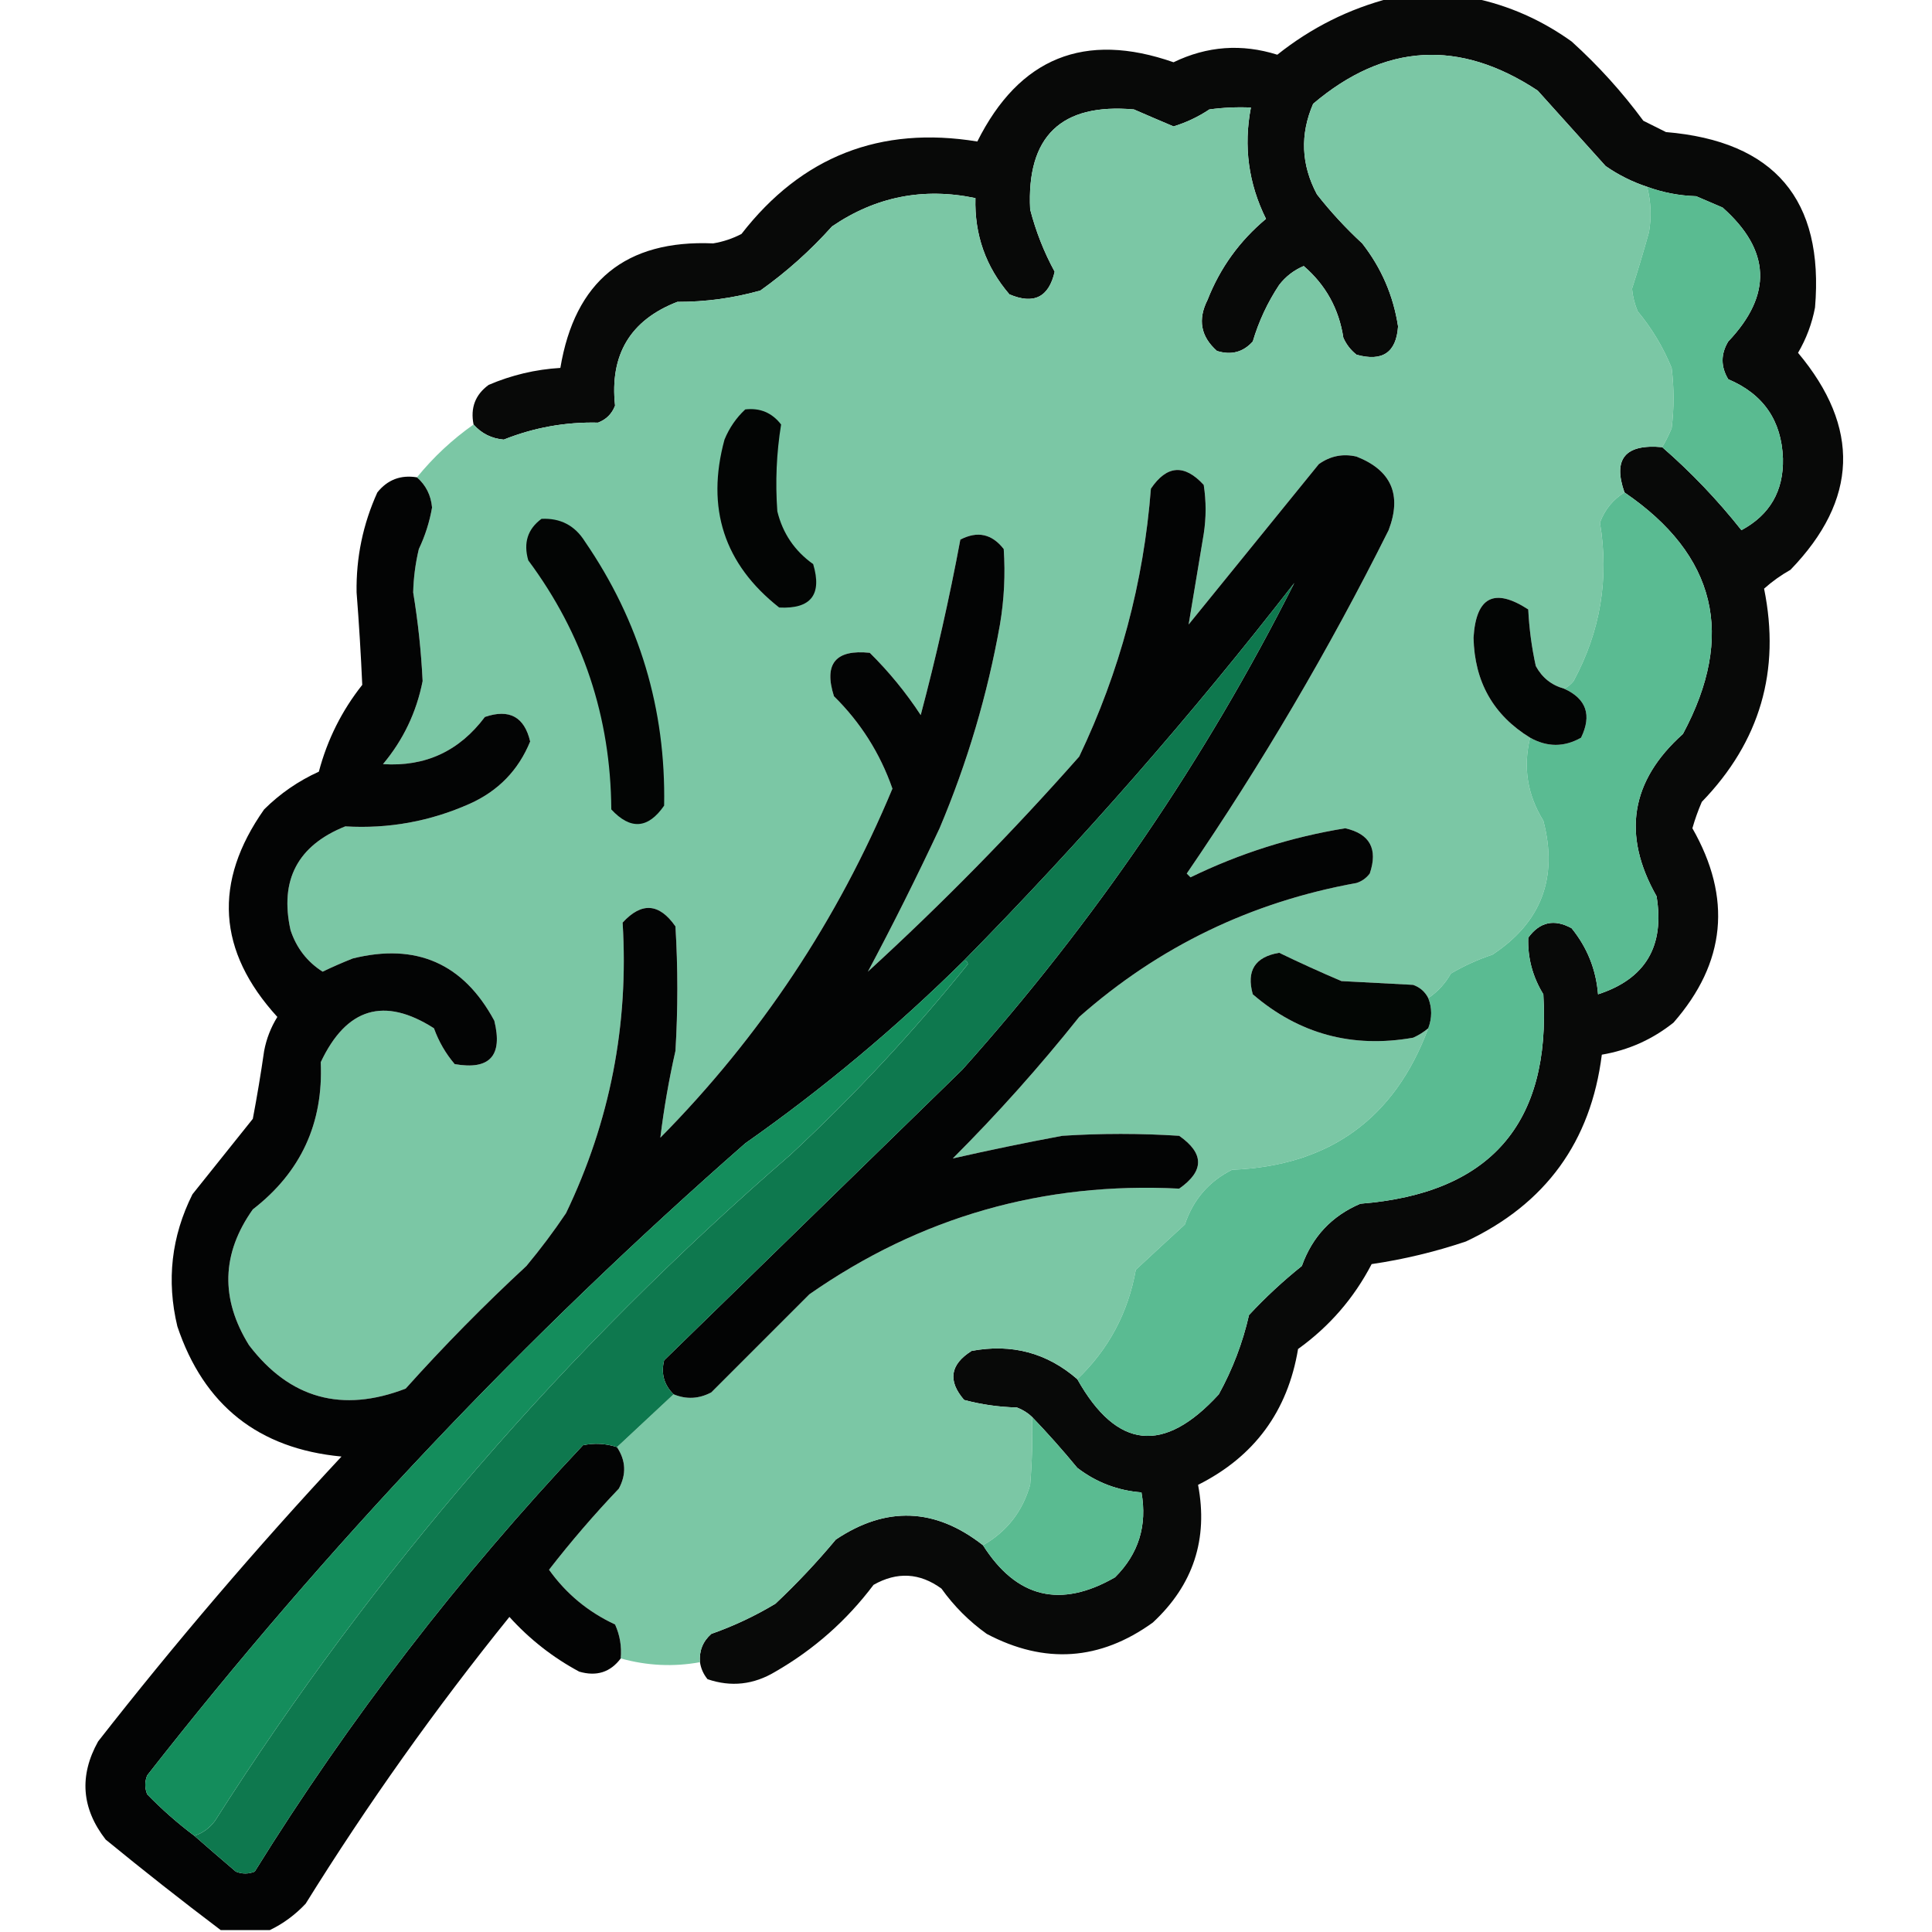 <?xml version="1.0" encoding="UTF-8"?>
<!DOCTYPE svg PUBLIC "-//W3C//DTD SVG 1.1//EN" "http://www.w3.org/Graphics/SVG/1.1/DTD/svg11.dtd">
<svg xmlns="http://www.w3.org/2000/svg" version="1.1" width="512px" height="512px" style="shape-rendering:geometricPrecision; text-rendering:geometricPrecision; image-rendering:optimizeQuality; fill-rule:evenodd; clip-rule:evenodd" xmlns:xlink="http://www.w3.org/1999/xlink">
<g><path style="opacity:0.967" fill="#010201" d="M 368.5,-0.5 C 375.833,-0.5 383.167,-0.5 390.5,-0.5C 399.896,1.473 408.562,5.307 416.5,11C 423.573,17.402 429.906,24.402 435.5,32C 437.5,33 439.5,34 441.5,35C 470.25,37.408 483.417,52.908 481,81.5C 480.191,85.76 478.691,89.76 476.5,93.5C 493.077,113.3 492.411,132.466 474.5,151C 471.96,152.431 469.627,154.098 467.5,156C 471.918,177.743 466.418,196.577 451,212.5C 450.014,214.778 449.18,217.111 448.5,219.5C 459.045,237.958 457.378,255.125 443.5,271C 437.888,275.473 431.555,278.306 424.5,279.5C 421.6,302.574 409.6,319.074 388.5,329C 380.322,331.75 371.989,333.75 363.5,335C 358.809,344.027 352.309,351.527 344,357.5C 341.249,374.012 332.415,386.012 317.5,393.5C 320.225,407.882 316.225,420.049 305.5,430C 291.505,440.09 276.838,441.09 261.5,433C 256.833,429.667 252.833,425.667 249.5,421C 243.743,416.799 237.743,416.465 231.5,420C 224.395,429.439 215.728,437.105 205.5,443C 199.744,446.47 193.744,447.137 187.5,445C 186.418,443.67 185.751,442.17 185.5,440.5C 185.253,437.495 186.253,434.995 188.5,433C 194.458,430.905 200.124,428.239 205.5,425C 211.199,419.635 216.533,413.969 221.5,408C 234.845,399.067 247.845,399.567 260.5,409.5C 269.376,423.487 281.043,426.32 295.5,418C 301.734,411.793 304.068,404.293 302.5,395.5C 296.197,395.016 290.531,392.849 285.5,389C 281.635,384.306 277.635,379.806 273.5,375.5C 272.4,374.442 271.066,373.608 269.5,373C 264.718,372.881 260.051,372.215 255.5,371C 251.114,365.926 251.781,361.592 257.5,358C 268.155,356.024 277.488,358.524 285.5,365.5C 295.937,384.106 308.437,385.44 323,369.5C 326.662,362.845 329.328,355.845 331,348.5C 335.314,343.856 339.98,339.522 345,335.5C 347.771,327.73 352.937,322.23 360.5,319C 394.885,316.288 411.052,297.788 409,263.5C 406.148,258.828 404.814,253.828 405,248.5C 408.07,244.293 411.903,243.46 416.5,246C 420.645,251.121 422.978,256.955 423.5,263.5C 436.04,259.442 441.207,250.775 439,237.5C 429.786,221.238 432.12,206.905 446,194.5C 459.976,168.407 454.81,147.074 430.5,130.5C 427.368,121.607 430.701,117.607 440.5,118.5C 448.18,125.181 455.18,132.514 461.5,140.5C 469.026,136.453 472.693,130.12 472.5,121.5C 472.132,111.435 467.299,104.435 458,100.5C 456,97.167 456,93.833 458,90.5C 469.755,78.138 469.255,66.304 456.5,55C 454.167,54 451.833,53 449.5,52C 444.985,51.854 440.652,51.021 436.5,49.5C 432.577,48.205 428.91,46.372 425.5,44C 419.5,37.333 413.5,30.667 407.5,24C 386.759,10.303 366.925,11.47 348,27.5C 344.48,35.643 344.813,43.643 349,51.5C 352.632,56.134 356.632,60.467 361,64.5C 366.087,71.007 369.254,78.34 370.5,86.5C 370.035,93.414 366.368,95.914 359.5,94C 357.951,92.786 356.785,91.286 356,89.5C 354.829,81.841 351.329,75.508 345.5,70.5C 342.906,71.592 340.739,73.259 339,75.5C 335.921,80.145 333.588,85.145 332,90.5C 329.441,93.349 326.274,94.183 322.5,93C 318.207,89.2 317.374,84.7 320,79.5C 323.328,71.013 328.494,63.846 335.5,58C 330.854,48.621 329.52,38.788 331.5,28.5C 327.818,28.335 324.152,28.501 320.5,29C 317.536,30.973 314.369,32.473 311,33.5C 307.518,32.033 304.018,30.533 300.5,29C 281.208,27.292 272.041,36.125 273,55.5C 274.523,61.36 276.689,66.86 279.5,72C 277.969,78.766 273.969,80.766 267.5,78C 261.229,70.689 258.229,62.189 258.5,52.5C 244.732,49.611 232.065,52.111 220.5,60C 214.762,66.408 208.429,72.075 201.5,77C 194.326,79.013 186.992,80.013 179.5,80C 167.042,84.828 161.542,93.995 163,107.5C 162.167,109.667 160.667,111.167 158.5,112C 149.838,111.805 141.505,113.305 133.5,116.5C 130.269,116.218 127.602,114.885 125.5,112.5C 124.618,108.091 125.952,104.591 129.5,102C 135.578,99.397 141.911,97.897 148.5,97.5C 152.34,74.511 165.84,63.511 189,64.5C 191.634,64.066 194.134,63.233 196.5,62C 212.44,41.463 233.273,33.296 259,37.5C 270.127,15.273 287.461,8.273 311,16.5C 319.901,12.196 329.068,11.53 338.5,14.5C 347.498,7.334 357.498,2.334 368.5,-0.5 Z"/></g>
<g><path style="opacity:1" fill="#7bc7a5" d="M 436.5,49.5 C 437.527,53.446 437.694,57.446 437,61.5C 435.595,66.547 434.095,71.547 432.5,76.5C 432.692,78.577 433.192,80.577 434,82.5C 437.768,87.035 440.768,92.035 443,97.5C 443.667,102.833 443.667,108.167 443,113.5C 442.243,115.315 441.41,116.981 440.5,118.5C 430.701,117.607 427.368,121.607 430.5,130.5C 427.441,132.397 425.274,135.064 424,138.5C 426.467,153.329 424.134,167.329 417,180.5C 416.292,181.381 415.458,182.047 414.5,182.5C 411.162,181.577 408.662,179.577 407,176.5C 405.915,171.563 405.248,166.563 405,161.5C 395.991,155.664 391.157,158.164 390.5,169C 390.753,180.688 395.753,189.522 405.5,195.5C 403.581,203.289 404.747,210.622 409,217.5C 412.958,232.635 408.458,244.468 395.5,253C 391.63,254.287 387.964,255.953 384.5,258C 382.951,260.711 380.951,262.877 378.5,264.5C 377.657,262.827 376.324,261.66 374.5,261C 368.167,260.667 361.833,260.333 355.5,260C 349.898,257.614 344.398,255.114 339,252.5C 332.59,253.576 330.257,257.243 332,263.5C 344.233,274.021 358.4,277.854 374.5,275C 375.984,274.338 377.317,273.504 378.5,272.5C 369.585,296.475 352.252,308.975 326.5,310C 320.364,313.085 316.198,317.919 314,324.5C 309.625,328.509 305.292,332.509 301,336.5C 298.957,347.923 293.791,357.59 285.5,365.5C 277.488,358.524 268.155,356.024 257.5,358C 251.781,361.592 251.114,365.926 255.5,371C 260.051,372.215 264.718,372.881 269.5,373C 271.066,373.608 272.4,374.442 273.5,375.5C 273.666,381.509 273.499,387.509 273,393.5C 270.973,400.577 266.806,405.911 260.5,409.5C 247.845,399.567 234.845,399.067 221.5,408C 216.533,413.969 211.199,419.635 205.5,425C 200.124,428.239 194.458,430.905 188.5,433C 186.253,434.995 185.253,437.495 185.5,440.5C 178.479,441.778 171.479,441.445 164.5,439.5C 164.789,436.351 164.289,433.351 163,430.5C 155.87,427.191 150.037,422.358 145.5,416C 151.279,408.55 157.446,401.383 164,394.5C 166.035,390.719 165.868,387.052 163.5,383.5C 168.546,378.784 173.546,374.117 178.5,369.5C 181.877,370.901 185.21,370.735 188.5,369C 197.167,360.333 205.833,351.667 214.5,343C 243.882,322.485 276.549,313.152 312.5,315C 319.167,310.333 319.167,305.667 312.5,301C 302.167,300.333 291.833,300.333 281.5,301C 271.706,302.832 262.039,304.832 252.5,307C 264.38,295.121 275.546,282.621 286,269.5C 307.09,250.873 331.59,239.04 359.5,234C 360.931,233.535 362.097,232.701 363,231.5C 365.215,224.979 363.048,220.979 356.5,219.5C 342.183,221.828 328.516,226.162 315.5,232.5C 315.167,232.167 314.833,231.833 314.5,231.5C 334.35,202.483 352.184,172.15 368,140.5C 371.566,131.137 368.732,124.637 359.5,121C 355.88,120.159 352.546,120.826 349.5,123C 338,137.167 326.5,151.333 315,165.5C 316.318,157.565 317.652,149.565 319,141.5C 319.667,137.167 319.667,132.833 319,128.5C 313.885,122.925 309.219,123.258 305,129.5C 303.075,154.35 296.741,178.016 286,200.5C 268.365,220.469 249.698,239.469 230,257.5C 236.577,245.17 242.91,232.504 249,219.5C 256.361,202.084 261.695,184.084 265,165.5C 266.119,158.859 266.453,152.192 266,145.5C 262.876,141.475 259.042,140.642 254.5,143C 251.596,158.568 248.096,174.068 244,189.5C 240.098,183.541 235.598,178.041 230.5,173C 221.434,172.061 218.268,175.894 221,184.5C 228.065,191.463 233.232,199.629 236.5,209C 221.974,243.849 201.474,274.683 175,301.5C 175.932,293.833 177.265,286.166 179,278.5C 179.667,267.5 179.667,256.5 179,245.5C 174.7,239.336 170.033,239.003 165,244.5C 166.666,271.529 161.666,297.195 150,321.5C 146.743,326.346 143.243,331.012 139.5,335.5C 128.318,345.849 117.651,356.682 107.5,368C 90.638,374.484 76.805,370.65 66,356.5C 58.366,344.206 58.7,332.206 67,320.5C 79.729,310.663 85.729,297.663 85,281.5C 91.803,267.072 101.803,264.072 115,272.5C 116.281,276.037 118.114,279.204 120.5,282C 129.79,283.622 133.29,279.789 131,270.5C 122.832,255.336 110.332,249.836 93.5,254C 90.792,255.069 88.125,256.236 85.5,257.5C 81.393,254.884 78.56,251.218 77,246.5C 74.054,233.225 78.887,224.058 91.5,219C 103.003,219.678 114.003,217.678 124.5,213C 132.06,209.607 137.394,204.107 140.5,196.5C 138.969,189.956 134.969,187.789 128.5,190C 121.712,199.062 112.712,203.229 101.5,202.5C 106.871,196.089 110.371,188.756 112,180.5C 111.621,172.666 110.788,164.832 109.5,157C 109.594,153.112 110.094,149.279 111,145.5C 112.669,141.992 113.836,138.325 114.5,134.5C 114.218,131.269 112.885,128.602 110.5,126.5C 114.871,121.127 119.871,116.461 125.5,112.5C 127.602,114.885 130.269,116.218 133.5,116.5C 141.505,113.305 149.838,111.805 158.5,112C 160.667,111.167 162.167,109.667 163,107.5C 161.542,93.995 167.042,84.828 179.5,80C 186.992,80.013 194.326,79.013 201.5,77C 208.429,72.075 214.762,66.408 220.5,60C 232.065,52.111 244.732,49.611 258.5,52.5C 258.229,62.189 261.229,70.689 267.5,78C 273.969,80.766 277.969,78.766 279.5,72C 276.689,66.86 274.523,61.36 273,55.5C 272.041,36.125 281.208,27.292 300.5,29C 304.018,30.533 307.518,32.033 311,33.5C 314.369,32.473 317.536,30.973 320.5,29C 324.152,28.501 327.818,28.335 331.5,28.5C 329.52,38.788 330.854,48.621 335.5,58C 328.494,63.846 323.328,71.013 320,79.5C 317.374,84.7 318.207,89.2 322.5,93C 326.274,94.183 329.441,93.349 332,90.5C 333.588,85.145 335.921,80.145 339,75.5C 340.739,73.259 342.906,71.592 345.5,70.5C 351.329,75.508 354.829,81.841 356,89.5C 356.785,91.286 357.951,92.786 359.5,94C 366.368,95.914 370.035,93.414 370.5,86.5C 369.254,78.34 366.087,71.007 361,64.5C 356.632,60.467 352.632,56.134 349,51.5C 344.813,43.643 344.48,35.643 348,27.5C 366.925,11.47 386.759,10.303 407.5,24C 413.5,30.667 419.5,37.333 425.5,44C 428.91,46.372 432.577,48.205 436.5,49.5 Z"/></g>
<g><path style="opacity:1" fill="#5abb91" d="M 436.5,49.5 C 440.652,51.021 444.985,51.854 449.5,52C 451.833,53 454.167,54 456.5,55C 469.255,66.304 469.755,78.138 458,90.5C 456,93.833 456,97.167 458,100.5C 467.299,104.435 472.132,111.435 472.5,121.5C 472.693,130.12 469.026,136.453 461.5,140.5C 455.18,132.514 448.18,125.181 440.5,118.5C 441.41,116.981 442.243,115.315 443,113.5C 443.667,108.167 443.667,102.833 443,97.5C 440.768,92.035 437.768,87.035 434,82.5C 433.192,80.577 432.692,78.577 432.5,76.5C 434.095,71.547 435.595,66.547 437,61.5C 437.694,57.446 437.527,53.446 436.5,49.5 Z"/></g>
<g><path style="opacity:1" fill="#030504" d="M 197.5,108.5 C 201.426,108.047 204.592,109.38 207,112.5C 205.772,120.052 205.439,127.719 206,135.5C 207.42,141.336 210.587,146.003 215.5,149.5C 217.908,157.59 214.908,161.423 206.5,161C 191.891,149.504 187.058,134.671 192,116.5C 193.273,113.403 195.107,110.736 197.5,108.5 Z"/></g>
<g><path style="opacity:0.985" fill="#010202" d="M 178.5,369.5 C 175.964,366.993 175.131,363.993 176,360.5C 202.387,334.779 228.72,309.112 255,283.5C 290.086,244.296 319.42,201.296 343,154.5C 315.86,189.482 286.694,222.815 255.5,254.5C 237.492,272.325 218.159,288.492 197.5,303C 139.305,354.006 86.471,409.839 39,470.5C 38.333,472.167 38.333,473.833 39,475.5C 42.917,479.527 47.084,483.194 51.5,486.5C 55.095,489.649 58.762,492.816 62.5,496C 64.167,496.667 65.833,496.667 67.5,496C 92.672,455.481 121.672,417.815 154.5,383C 157.555,382.366 160.555,382.532 163.5,383.5C 165.868,387.052 166.035,390.719 164,394.5C 157.446,401.383 151.279,408.55 145.5,416C 150.037,422.358 155.87,427.191 163,430.5C 164.289,433.351 164.789,436.351 164.5,439.5C 161.751,443.171 158.084,444.337 153.5,443C 146.517,439.253 140.351,434.419 135,428.5C 115.447,452.722 97.447,478.055 81,504.5C 78.21,507.465 75.043,509.798 71.5,511.5C 67.167,511.5 62.833,511.5 58.5,511.5C 48.233,503.745 38.066,495.745 28,487.5C 21.603,479.262 20.936,470.595 26,461.5C 46.376,435.451 67.876,410.284 90.5,386C 68.509,383.924 54.009,372.424 47,351.5C 44.087,339.331 45.421,327.664 51,316.5C 56.333,309.833 61.667,303.167 67,296.5C 68.131,290.535 69.131,284.535 70,278.5C 70.606,275.287 71.772,272.287 73.5,269.5C 57.608,252.081 56.442,233.747 70,214.5C 74.224,210.303 79.058,206.97 84.5,204.5C 86.747,196.007 90.58,188.34 96,181.5C 95.641,173.353 95.141,165.186 94.5,157C 94.352,147.759 96.185,138.925 100,130.5C 102.697,127.13 106.197,125.796 110.5,126.5C 112.885,128.602 114.218,131.269 114.5,134.5C 113.836,138.325 112.669,141.992 111,145.5C 110.094,149.279 109.594,153.112 109.5,157C 110.788,164.832 111.621,172.666 112,180.5C 110.371,188.756 106.871,196.089 101.5,202.5C 112.712,203.229 121.712,199.062 128.5,190C 134.969,187.789 138.969,189.956 140.5,196.5C 137.394,204.107 132.06,209.607 124.5,213C 114.003,217.678 103.003,219.678 91.5,219C 78.887,224.058 74.054,233.225 77,246.5C 78.56,251.218 81.393,254.884 85.5,257.5C 88.125,256.236 90.792,255.069 93.5,254C 110.332,249.836 122.832,255.336 131,270.5C 133.29,279.789 129.79,283.622 120.5,282C 118.114,279.204 116.281,276.037 115,272.5C 101.803,264.072 91.803,267.072 85,281.5C 85.729,297.663 79.729,310.663 67,320.5C 58.7,332.206 58.366,344.206 66,356.5C 76.805,370.65 90.638,374.484 107.5,368C 117.651,356.682 128.318,345.849 139.5,335.5C 143.243,331.012 146.743,326.346 150,321.5C 161.666,297.195 166.666,271.529 165,244.5C 170.033,239.003 174.7,239.336 179,245.5C 179.667,256.5 179.667,267.5 179,278.5C 177.265,286.166 175.932,293.833 175,301.5C 201.474,274.683 221.974,243.849 236.5,209C 233.232,199.629 228.065,191.463 221,184.5C 218.268,175.894 221.434,172.061 230.5,173C 235.598,178.041 240.098,183.541 244,189.5C 248.096,174.068 251.596,158.568 254.5,143C 259.042,140.642 262.876,141.475 266,145.5C 266.453,152.192 266.119,158.859 265,165.5C 261.695,184.084 256.361,202.084 249,219.5C 242.91,232.504 236.577,245.17 230,257.5C 249.698,239.469 268.365,220.469 286,200.5C 296.741,178.016 303.075,154.35 305,129.5C 309.219,123.258 313.885,122.925 319,128.5C 319.667,132.833 319.667,137.167 319,141.5C 317.652,149.565 316.318,157.565 315,165.5C 326.5,151.333 338,137.167 349.5,123C 352.546,120.826 355.88,120.159 359.5,121C 368.732,124.637 371.566,131.137 368,140.5C 352.184,172.15 334.35,202.483 314.5,231.5C 314.833,231.833 315.167,232.167 315.5,232.5C 328.516,226.162 342.183,221.828 356.5,219.5C 363.048,220.979 365.215,224.979 363,231.5C 362.097,232.701 360.931,233.535 359.5,234C 331.59,239.04 307.09,250.873 286,269.5C 275.546,282.621 264.38,295.121 252.5,307C 262.039,304.832 271.706,302.832 281.5,301C 291.833,300.333 302.167,300.333 312.5,301C 319.167,305.667 319.167,310.333 312.5,315C 276.549,313.152 243.882,322.485 214.5,343C 205.833,351.667 197.167,360.333 188.5,369C 185.21,370.735 181.877,370.901 178.5,369.5 Z"/></g>
<g><path style="opacity:1" fill="#5abb92" d="M 430.5,130.5 C 454.81,147.074 459.976,168.407 446,194.5C 432.12,206.905 429.786,221.238 439,237.5C 441.207,250.775 436.04,259.442 423.5,263.5C 422.978,256.955 420.645,251.121 416.5,246C 411.903,243.46 408.07,244.293 405,248.5C 404.814,253.828 406.148,258.828 409,263.5C 411.052,297.788 394.885,316.288 360.5,319C 352.937,322.23 347.771,327.73 345,335.5C 339.98,339.522 335.314,343.856 331,348.5C 329.328,355.845 326.662,362.845 323,369.5C 308.437,385.44 295.937,384.106 285.5,365.5C 293.791,357.59 298.957,347.923 301,336.5C 305.292,332.509 309.625,328.509 314,324.5C 316.198,317.919 320.364,313.085 326.5,310C 352.252,308.975 369.585,296.475 378.5,272.5C 379.53,269.771 379.53,267.104 378.5,264.5C 380.951,262.877 382.951,260.711 384.5,258C 387.964,255.953 391.63,254.287 395.5,253C 408.458,244.468 412.958,232.635 409,217.5C 404.747,210.622 403.581,203.289 405.5,195.5C 410.037,198.034 414.537,198.034 419,195.5C 421.905,189.509 420.405,185.176 414.5,182.5C 415.458,182.047 416.292,181.381 417,180.5C 424.134,167.329 426.467,153.329 424,138.5C 425.274,135.064 427.441,132.397 430.5,130.5 Z"/></g>
<g><path style="opacity:1" fill="#030504" d="M 143.5,137.5 C 148.513,137.256 152.346,139.256 155,143.5C 169.48,164.606 176.48,187.939 176,213.5C 171.748,219.653 167.081,219.986 162,214.5C 161.84,190.02 154.507,168.02 140,148.5C 138.663,143.872 139.83,140.205 143.5,137.5 Z"/></g>
<g><path style="opacity:1" fill="#030504" d="M 414.5,182.5 C 420.405,185.176 421.905,189.509 419,195.5C 414.537,198.034 410.037,198.034 405.5,195.5C 395.753,189.522 390.753,180.688 390.5,169C 391.157,158.164 395.991,155.664 405,161.5C 405.248,166.563 405.915,171.563 407,176.5C 408.662,179.577 411.162,181.577 414.5,182.5 Z"/></g>
<g><path style="opacity:1" fill="#0e784e" d="M 178.5,369.5 C 173.546,374.117 168.546,378.784 163.5,383.5C 160.555,382.532 157.555,382.366 154.5,383C 121.672,417.815 92.672,455.481 67.5,496C 65.833,496.667 64.167,496.667 62.5,496C 58.762,492.816 55.095,489.649 51.5,486.5C 53.716,485.797 55.549,484.464 57,482.5C 99.038,416.433 149.872,357.6 209.5,306C 226.452,290.22 242.118,273.387 256.5,255.5C 256.376,254.893 256.043,254.56 255.5,254.5C 286.694,222.815 315.86,189.482 343,154.5C 319.42,201.296 290.086,244.296 255,283.5C 228.72,309.112 202.387,334.779 176,360.5C 175.131,363.993 175.964,366.993 178.5,369.5 Z"/></g>
<g><path style="opacity:1" fill="#030604" d="M 378.5,264.5 C 379.53,267.104 379.53,269.771 378.5,272.5C 377.317,273.504 375.984,274.338 374.5,275C 358.4,277.854 344.233,274.021 332,263.5C 330.257,257.243 332.59,253.576 339,252.5C 344.398,255.114 349.898,257.614 355.5,260C 361.833,260.333 368.167,260.667 374.5,261C 376.324,261.66 377.657,262.827 378.5,264.5 Z"/></g>
<g><path style="opacity:1" fill="#148d5c" d="M 255.5,254.5 C 256.043,254.56 256.376,254.893 256.5,255.5C 242.118,273.387 226.452,290.22 209.5,306C 149.872,357.6 99.038,416.433 57,482.5C 55.549,484.464 53.716,485.797 51.5,486.5C 47.084,483.194 42.917,479.527 39,475.5C 38.333,473.833 38.333,472.167 39,470.5C 86.471,409.839 139.305,354.006 197.5,303C 218.159,288.492 237.492,272.325 255.5,254.5 Z"/></g>
<g><path style="opacity:1" fill="#5abb91" d="M 273.5,375.5 C 277.635,379.806 281.635,384.306 285.5,389C 290.531,392.849 296.197,395.016 302.5,395.5C 304.068,404.293 301.734,411.793 295.5,418C 281.043,426.32 269.376,423.487 260.5,409.5C 266.806,405.911 270.973,400.577 273,393.5C 273.499,387.509 273.666,381.509 273.5,375.5 Z"/></g>
</svg>
